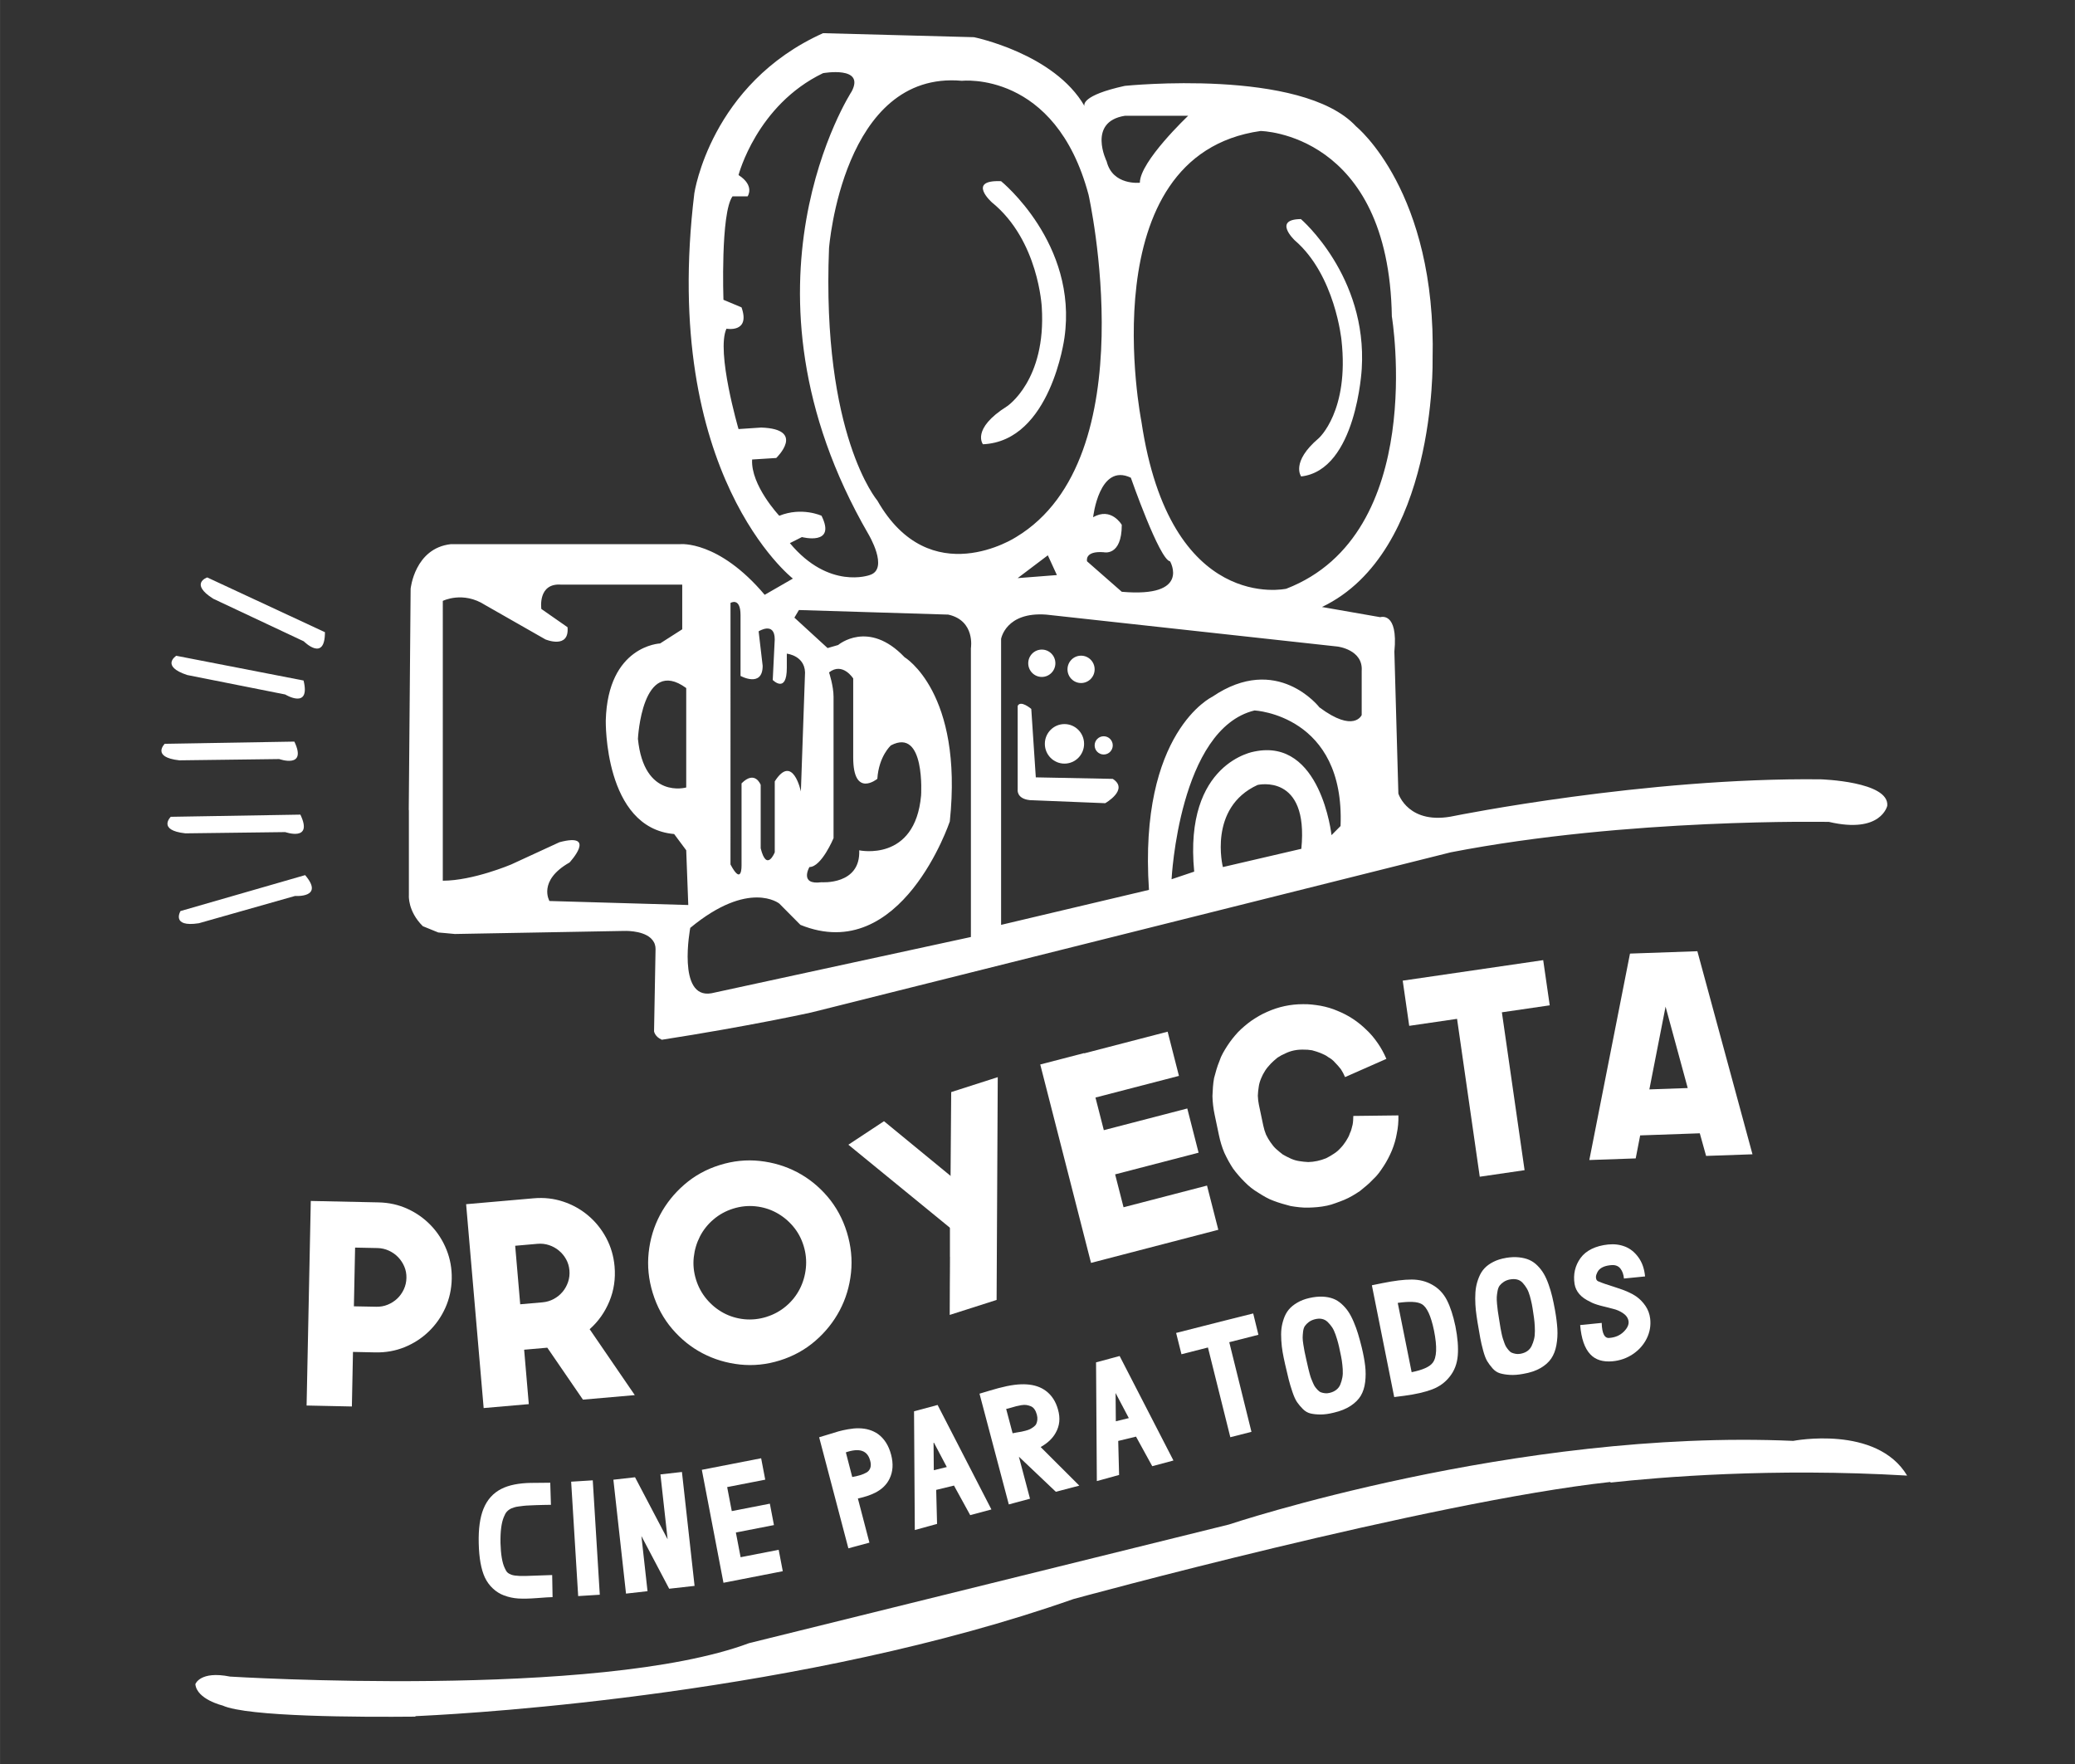 <?xml version="1.0" encoding="UTF-8" standalone="no"?>
<!-- Created with Inkscape (http://www.inkscape.org/) -->

<svg
   width="100"
   height="85"
   viewBox="0 0 26.458 22.49"
   version="1.1"
   id="svg2456"
   inkscape:version="1.1.2 (1:1.1+202202050950+0a00cf5339)"
   sodipodi:docname="logo.svg"
   xmlns:inkscape="http://www.inkscape.org/namespaces/inkscape"
   xmlns:sodipodi="http://sodipodi.sourceforge.net/DTD/sodipodi-0.dtd"
   xmlns="http://www.w3.org/2000/svg"
   xmlns:svg="http://www.w3.org/2000/svg">
  <rect x="0" y="0" width="26.458" height="22.49" fill="#333333" stroke="none"/>
  <sodipodi:namedview
     id="namedview2458"
     pagecolor="#ffffff"
     bordercolor="#666666"
     borderopacity="1.0"
     inkscape:pageshadow="2"
     inkscape:pageopacity="0.0"
     inkscape:pagecheckerboard="0"
     inkscape:document-units="mm"
     showgrid="false"
     units="px"
     width="120px"
     inkscape:zoom="3.1643098"
     inkscape:cx="48.193764"
     inkscape:cy="22.595765"
     inkscape:window-width="1366"
     inkscape:window-height="658"
     inkscape:window-x="1920"
     inkscape:window-y="27"
     inkscape:window-maximized="1"
     inkscape:current-layer="layer1" />
  <defs
     id="defs2453">
    <clipPath
       clipPathUnits="userSpaceOnUse"
       id="clipPath1326">
      <path
         d="M 153.832,269.327 H 168.96 V 256.924 H 153.832 Z"
         id="path1324" />
    </clipPath>
    <clipPath
       clipPathUnits="userSpaceOnUse"
       id="clipPath1330">
      <path
         d="M 153.832,269.327 H 168.96 V 256.924 H 153.832 Z"
         id="path1328" />
    </clipPath>
    <clipPath
       clipPathUnits="userSpaceOnUse"
       id="clipPath1334">
      <path
         d="m 155.109,269.155 h 13.7 v -12.231 h -13.7 z"
         id="path1332" />
    </clipPath>
    <clipPath
       clipPathUnits="userSpaceOnUse"
       id="clipPath1370">
      <path
         d="m 132.458,269.327 h 15.128 v -12.403 h -15.128 z"
         id="path1368" />
    </clipPath>
    <clipPath
       clipPathUnits="userSpaceOnUse"
       id="clipPath1374">
      <path
         d="m 132.458,269.327 h 15.128 v -12.403 h -15.128 z"
         id="path1372" />
    </clipPath>
    <clipPath
       clipPathUnits="userSpaceOnUse"
       id="clipPath1378">
      <path
         d="m 134.151,269.327 h 13.435 v -12.403 h -13.435 z"
         id="path1376" />
    </clipPath>
  </defs>
  <g
     inkscape:label="Capa 1"
     inkscape:groupmode="layer"
     id="layer1">
    <g
       style="fill:#ffffff"
       id="g1370"
       transform="matrix(0.265,0,0,0.265,2.058,0.423)">
      <path
         d="m 79.676,34.087 c 0.013,0.002 0.015,-0.001 0,0 z"
         fill="#f8f7fa"
         id="path1250"
         style="fill:#ffffff" />
      <path
         d="m 79.848,35.898 c -8.422,-0.097 -17.616,1.756 -17.616,1.756 -2.228,0.489 -2.713,-1.071 -2.713,-1.071 l -0.192,-6.83 c 0.192,-1.949 -0.679,-1.656 -0.679,-1.656 L 55.843,27.607 C 61.36,24.973 61.166,15.704 61.166,15.704 61.36,7.609 57.487,4.487 57.487,4.487 54.873,1.657 46.356,2.535 46.356,2.535 44.274,2.992 44.393,3.449 44.417,3.507 42.962,0.976 39.096,0.193 39.096,0.193 L 31.836,0 C 26.415,2.437 25.642,7.705 25.642,7.705 23.995,21.264 30.384,26.24 30.384,26.24 l -1.356,0.781 C 26.803,24.387 24.962,24.584 24.962,24.584 H 13.926 c -1.742,0.194 -1.935,2.145 -1.935,2.145 L 11.901,37.376 h 0.006 c 0,0.108 0,4.098 0,4.098 0,0 -0.067,0.758 0.671,1.49 l 0.743,0.302 0.429,0.038 c 0.008,0.003 0.018,0.003 0.026,0.003 l 0.343,0.032 8.131,-0.147 c 0,0 0.857,-0.042 1.285,0.339 0.006,0.005 0.011,0.01 0.018,0.016 0.023,0.022 0.044,0.045 0.064,0.07 0.029,0.036 0.058,0.075 0.08,0.117 0.011,0.021 0.024,0.041 0.029,0.061 0.008,0.021 0.015,0.041 0.021,0.061 0.021,0.068 0.029,0.137 0.029,0.213 l -0.072,3.951 c 0,0 0.035,0.255 0.363,0.401 v 0.008 c 4.179,-0.647 7.188,-1.311 7.188,-1.311 l 30.783,-7.708 c 8.517,-1.656 18.2,-1.464 18.2,-1.464 2.515,0.586 2.806,-0.778 2.806,-0.778 0.098,-1.17 -3.195,-1.27 -3.195,-1.27 z M 59.206,13.632 c 0,0 1.742,10.463 -5.082,13.097 0,0 -5.591,1.244 -6.97,-8.049 0,0 -2.541,-12.804 5.735,-13.974 0,0 6.172,0.073 6.316,8.925 z m -14.375,9.658 c 0,0 0.29,-2.634 1.815,-1.903 0,0 1.379,3.951 1.888,4.024 0,0 1.017,1.756 -2.324,1.464 l -1.67,-1.464 c 0,0 -0.145,-0.512 0.799,-0.439 0,0 0.871,0.22 0.871,-1.317 0.001,10e-4 -0.508,-0.877 -1.379,-0.365 z M 46.355,3.975 h 3.049 c 0,0 -2.324,2.195 -2.324,3.22 0,0 -1.307,0.147 -1.597,-1.025 0,0 -0.944,-1.903 0.871,-2.195 z M 38.514,2.292 c 0,0 4.502,-0.512 6.099,5.487 0,0 2.832,12.658 -3.485,16.462 0,0 -4.138,2.707 -6.68,-1.756 0,0 -2.686,-3.146 -2.324,-12.145 0.001,0 0.654,-8.56 6.39,-8.049 z m 4.574,23.779 -1.888,0.147 1.452,-1.097 z m -12.85,-1.536 0.581,-0.292 c 0,0 1.67,0.439 0.944,-1.025 0,0 -0.944,-0.439 -2.033,0 0,0 -1.379,-1.464 -1.307,-2.707 l 1.161,-0.073 c 0,0 1.452,-1.39 -0.726,-1.464 l -1.089,0.073 c 0,0 -1.089,-3.732 -0.581,-4.829 0,0 1.161,0.22 0.726,-1.025 l -0.871,-0.366 c 0,0 -0.145,-4.17 0.436,-4.976 h 0.726 c 0,0 0.363,-0.512 -0.436,-1.025 0,0 0.871,-3.365 4.066,-4.902 0,0 2.033,-0.366 1.379,0.878 0,0 -6.099,9.366 0.799,21.291 0,0 1.017,1.683 0.072,1.976 0,0.001 -1.96,0.732 -3.847,-1.536 z m -2.855,2.876 c 0,0 0.482,-0.292 0.482,0.586 v 2.926 c 0,0 1.065,0.586 1.065,-0.486 l -0.194,-1.659 c 0,0 0.775,-0.489 0.775,0.389 l -0.096,1.952 c 0,0 0.677,0.681 0.677,-0.586 v -0.681 c 0,0 0.967,0.097 0.871,1.071 l -0.194,5.56 c 0,0 -0.386,-1.853 -1.257,-0.486 v 3.412 c 0,0 -0.386,0.978 -0.677,-0.194 v -3.049 c 0,0 -0.267,-0.731 -0.921,-0.073 v 3.951 c 0,0 0.024,1.001 -0.532,-0.05 z m -8.712,14.341 c 0,0 -0.581,-0.975 0.967,-1.853 0,0 1.356,-1.464 -0.485,-0.975 l -2.324,1.071 c 0,0 -1.838,0.781 -3.29,0.781 V 27.314 c 0,0 0.967,-0.489 2.033,0.196 l 2.904,1.656 c 0,0 1.161,0.489 1.065,-0.586 l -1.26,-0.878 c 0,0 -0.192,-1.267 0.97,-1.17 h 5.809 v 2.148 l -1.065,0.681 c 0,0 -2.518,0.097 -2.614,3.708 0,0 -0.096,5.168 3.29,5.461 l 0.581,0.781 0.099,2.634 z M 25.252,31.508 V 36.29 c 0,0 -2.033,0.586 -2.324,-2.342 10e-4,0 0.195,-4 2.324,-2.441 z m 13.698,-1.925 v 13.901 l -12.487,2.707 c -1.67,0.292 -1.017,-3.146 -1.017,-3.146 2.832,-2.342 4.284,-1.17 4.284,-1.17 l 1.017,1.025 c 4.864,1.976 7.188,-4.976 7.188,-4.976 0.653,-6.219 -2.178,-7.902 -2.178,-7.902 -1.742,-1.829 -3.195,-0.586 -3.195,-0.586 l -0.508,0.147 -1.597,-1.464 0.218,-0.366 7.188,0.22 c 1.306,0.293 1.088,1.61 1.088,1.61 z m -6.824,1.17 c 0.653,-0.512 1.161,0.292 1.161,0.292 v 3.804 c 0,1.976 1.161,1.025 1.161,1.025 0.072,-1.097 0.653,-1.609 0.653,-1.609 1.67,-0.878 1.452,2.414 1.452,2.414 -0.29,3.22 -2.977,2.634 -2.977,2.634 0.072,1.683 -1.815,1.536 -1.815,1.536 -1.089,0.147 -0.581,-0.731 -0.581,-0.731 0.581,0 1.161,-1.39 1.161,-1.39 v -6.804 c 0.001,-0.513 -0.217,-1.171 -0.217,-1.171 z m 22.724,8.488 -3.775,0.878 c 0,0 -0.726,-2.853 1.67,-3.951 0,0 2.468,-0.586 2.105,3.073 z m 1.888,-1.097 -0.436,0.439 c 0,0 -0.508,-4.682 -3.703,-4.024 0,0 -3.413,0.512 -2.904,5.78 l -1.089,0.366 c 0,0 0.363,-7.243 3.993,-8.121 0,0 4.356,0.22 4.138,5.56 z m 1.017,-5.341 c 0,0 -0.363,0.878 -2.033,-0.366 0,0 -2.033,-2.634 -5.155,-0.512 0,0 -3.557,1.683 -3.049,9.292 l -7.115,1.683 V 29.144 c 0,0 0.218,-1.317 2.178,-1.17 l 14.012,1.536 c 0,0 1.235,0.147 1.161,1.17 v 2.121 z"
         fill="#f8f7fa"
         id="path1252"
         style="fill:#ffffff" />
      <path
         d="m 41.201,32.363 v 4.024 c 0,0 -0.072,0.439 0.581,0.512 l 3.631,0.147 c 0,0 1.161,-0.658 0.363,-1.17 l -3.703,-0.073 -0.218,-3.292 c -0.001,-10e-4 -0.51,-0.44 -0.654,-0.147 z"
         fill="#f8f7fa"
         id="path1254"
         style="fill:#ffffff" />
      <path
         d="m 42.362,30.972 c 0.361,0 0.653,-0.295 0.653,-0.658 0,-0.364 -0.293,-0.658 -0.653,-0.658 -0.361,0 -0.653,0.295 -0.653,0.658 0,0.364 0.293,0.658 0.653,0.658 z"
         fill="#f8f7fa"
         id="path1256"
         style="fill:#ffffff" />
      <path
         d="m 45.34,34.704 c 0.241,0 0.436,-0.197 0.436,-0.439 0,-0.242 -0.195,-0.439 -0.436,-0.439 -0.241,0 -0.436,0.197 -0.436,0.439 0,0.242 0.195,0.439 0.436,0.439 z"
         fill="#f8f7fa"
         id="path1258"
         style="fill:#ffffff" />
      <path
         d="m 44.251,31.265 c 0.361,0 0.653,-0.295 0.653,-0.658 0,-0.364 -0.292,-0.658 -0.653,-0.658 -0.361,0 -0.653,0.295 -0.653,0.658 0,0.364 0.293,0.658 0.653,0.658 z"
         fill="#f8f7fa"
         id="path1260"
         style="fill:#ffffff" />
      <path
         d="m 43.452,35.142 c 0.521,0 0.944,-0.426 0.944,-0.951 0,-0.525 -0.422,-0.951 -0.944,-0.951 -0.521,0 -0.944,0.426 -0.944,0.951 0,0.525 0.422,0.951 0.944,0.951 z"
         fill="#f8f7fa"
         id="path1262"
         style="fill:#ffffff" />
      <path
         d="m 40.402,7.121 c 0,0 3.703,3 3.049,7.536 0,0 -0.653,4.976 -3.921,5.121 0,0 -0.581,-0.731 1.161,-1.829 0,0 1.888,-1.244 1.67,-4.756 0,0 -0.146,-3.22 -2.396,-5.048 0,0.001 -1.235,-1.096 0.436,-1.024 z"
         fill="#f8f7fa"
         id="path1264"
         style="fill:#ffffff" />
      <path
         d="m 54.828,8.943 c 0,0 3.204,2.743 2.929,7.198 0,0 -0.25,4.882 -2.916,5.185 0,0 -0.517,-0.684 0.847,-1.84 0,0 1.474,-1.304 1.094,-4.718 0,0 -0.303,-3.131 -2.251,-4.804 10e-4,0 -1.073,-1.01 0.298,-1.02 z"
         fill="#f8f7fa"
         id="path1266"
         style="fill:#ffffff" />
      <path
         d="m 10.448,56.252 c 0.497,0.01 0.961,0.113 1.393,0.31 0.431,0.197 0.807,0.464 1.129,0.801 0.322,0.337 0.571,0.726 0.748,1.167 0.177,0.441 0.261,0.907 0.251,1.398 -0.01,0.5 -0.114,0.966 -0.309,1.4 -0.195,0.434 -0.462,0.812 -0.797,1.136 -0.336,0.324 -0.723,0.574 -1.161,0.753 -0.44,0.178 -0.907,0.262 -1.405,0.252 L 9.217,63.446 9.164,66.071 6.985,66.025 7.187,56.183 Z m -0.109,5.021 c 0.195,0.004 0.38,-0.029 0.553,-0.101 0.174,-0.072 0.327,-0.17 0.458,-0.295 0.131,-0.126 0.236,-0.274 0.315,-0.444 0.078,-0.171 0.121,-0.354 0.124,-0.548 0.004,-0.195 -0.03,-0.377 -0.102,-0.546 C 11.614,59.169 11.515,59.019 11.39,58.888 11.264,58.757 11.116,58.653 10.944,58.574 10.773,58.495 10.59,58.453 10.395,58.449 L 9.319,58.427 9.261,61.252 Z"
         fill="#f8f7fa"
         id="path1268"
         style="fill:#ffffff" />
      <path
         d="m 17.677,65.958 -2.172,0.189 -0.844,-9.808 3.251,-0.284 c 0.495,-0.044 0.967,0.009 1.417,0.158 0.45,0.149 0.852,0.373 1.208,0.674 0.356,0.301 0.645,0.661 0.868,1.08 0.223,0.42 0.356,0.874 0.399,1.364 0.052,0.596 -0.032,1.157 -0.25,1.682 -0.218,0.525 -0.534,0.973 -0.949,1.34 l 2.172,3.171 -2.495,0.218 -1.714,-2.499 -0.039,0.003 -1.076,0.094 z m -0.413,-4.804 1.073,-0.094 c 0.194,-0.017 0.374,-0.071 0.54,-0.16 0.165,-0.089 0.307,-0.204 0.424,-0.343 0.117,-0.138 0.205,-0.298 0.266,-0.476 0.06,-0.178 0.082,-0.365 0.065,-0.559 C 19.615,59.328 19.562,59.15 19.473,58.99 19.383,58.829 19.27,58.69 19.13,58.574 18.991,58.457 18.833,58.369 18.654,58.309 18.476,58.249 18.289,58.228 18.095,58.245 l -1.073,0.094 z"
         fill="#f8f7fa"
         id="path1270"
         style="fill:#ffffff" />
      <path
         d="m 26.863,54.456 c 0.643,-0.202 1.286,-0.267 1.929,-0.198 0.643,0.07 1.242,0.25 1.794,0.539 0.553,0.289 1.04,0.681 1.463,1.175 0.421,0.494 0.732,1.066 0.932,1.713 0.202,0.656 0.269,1.309 0.2,1.957 -0.069,0.648 -0.25,1.249 -0.543,1.804 -0.293,0.554 -0.684,1.044 -1.175,1.469 -0.49,0.425 -1.058,0.738 -1.7,0.939 -0.643,0.202 -1.286,0.267 -1.929,0.198 -0.643,-0.07 -1.242,-0.25 -1.794,-0.539 -0.553,-0.289 -1.04,-0.681 -1.463,-1.175 -0.421,-0.494 -0.734,-1.069 -0.936,-1.727 -0.2,-0.648 -0.265,-1.296 -0.196,-1.944 0.069,-0.648 0.25,-1.249 0.543,-1.804 0.293,-0.554 0.684,-1.044 1.175,-1.469 0.489,-0.424 1.056,-0.738 1.7,-0.938 z m 2.252,7.303 c 0.355,-0.111 0.671,-0.284 0.947,-0.52 0.276,-0.235 0.492,-0.508 0.652,-0.819 0.159,-0.31 0.258,-0.646 0.295,-1.007 0.037,-0.36 0.001,-0.719 -0.109,-1.076 -0.11,-0.357 -0.281,-0.67 -0.513,-0.941 -0.232,-0.272 -0.502,-0.49 -0.807,-0.654 -0.306,-0.164 -0.638,-0.265 -0.998,-0.302 -0.359,-0.036 -0.716,10e-4 -1.071,0.112 -0.355,0.111 -0.671,0.285 -0.947,0.52 -0.276,0.235 -0.492,0.508 -0.652,0.819 -0.159,0.311 -0.258,0.644 -0.297,1.001 -0.039,0.357 -0.003,0.713 0.107,1.069 0.109,0.357 0.282,0.673 0.515,0.949 0.233,0.276 0.504,0.496 0.809,0.661 0.305,0.164 0.639,0.265 0.997,0.302 0.36,0.035 0.718,-0.002 1.073,-0.113 z"
         fill="#f8f7fa"
         id="path1272"
         style="fill:#ffffff" />
      <path
         d="m 44.944,51.208 0.402,1.569 4.016,-1.043 0.544,2.127 -4.016,1.043 0.405,1.582 4.016,-1.043 0.544,2.127 -6.125,1.593 -2.443,-9.546 2.111,-0.548 0.003,0.013 4.016,-1.043 0.544,2.127 z"
         fill="#f8f7fa"
         id="path1274"
         style="fill:#ffffff" />
      <path
         d="m 56.069,56.412 c -0.148,0.031 -0.294,0.054 -0.441,0.067 -0.147,0.013 -0.292,0.022 -0.437,0.025 -0.144,0.003 -0.288,-0.002 -0.431,-0.018 -0.143,-0.015 -0.286,-0.034 -0.426,-0.059 -0.134,-0.035 -0.27,-0.073 -0.405,-0.112 -0.135,-0.04 -0.273,-0.085 -0.411,-0.138 -0.128,-0.046 -0.254,-0.103 -0.379,-0.173 -0.124,-0.07 -0.244,-0.141 -0.36,-0.217 -0.239,-0.141 -0.458,-0.313 -0.655,-0.517 -0.206,-0.202 -0.393,-0.418 -0.56,-0.647 -0.148,-0.224 -0.288,-0.476 -0.419,-0.759 -0.11,-0.259 -0.196,-0.542 -0.26,-0.848 l -0.209,-0.996 c -0.061,-0.288 -0.095,-0.583 -0.103,-0.881 0.005,-0.147 0.013,-0.292 0.024,-0.437 0.01,-0.144 0.029,-0.287 0.054,-0.429 0.035,-0.135 0.072,-0.271 0.113,-0.408 0.039,-0.136 0.087,-0.269 0.141,-0.4 0.044,-0.137 0.101,-0.268 0.17,-0.392 0.069,-0.125 0.142,-0.244 0.218,-0.361 0.145,-0.223 0.317,-0.442 0.517,-0.658 0.195,-0.197 0.411,-0.38 0.647,-0.549 0.119,-0.08 0.24,-0.156 0.366,-0.229 0.125,-0.073 0.254,-0.136 0.387,-0.193 0.546,-0.244 1.118,-0.367 1.716,-0.367 0.144,-0.003 0.288,0.002 0.431,0.018 0.143,0.016 0.286,0.034 0.426,0.059 0.292,0.056 0.558,0.136 0.798,0.24 0.267,0.107 0.516,0.236 0.747,0.388 0.231,0.152 0.45,0.329 0.655,0.53 0.192,0.178 0.372,0.39 0.542,0.637 0.156,0.223 0.295,0.475 0.418,0.759 l -1.989,0.877 c -0.056,-0.134 -0.123,-0.261 -0.202,-0.381 -0.099,-0.125 -0.194,-0.232 -0.285,-0.323 -0.085,-0.101 -0.193,-0.186 -0.326,-0.259 -0.055,-0.044 -0.112,-0.079 -0.172,-0.107 -0.06,-0.028 -0.125,-0.057 -0.195,-0.088 -0.119,-0.048 -0.255,-0.091 -0.408,-0.132 -0.141,-0.025 -0.284,-0.035 -0.428,-0.032 -0.31,-0.006 -0.596,0.054 -0.858,0.183 -0.133,0.056 -0.259,0.124 -0.378,0.204 -0.124,0.1 -0.23,0.196 -0.32,0.287 -0.052,0.057 -0.099,0.11 -0.142,0.16 -0.043,0.051 -0.086,0.107 -0.127,0.171 -0.082,0.127 -0.147,0.251 -0.194,0.37 -0.061,0.141 -0.1,0.277 -0.118,0.409 -0.011,0.076 -0.021,0.148 -0.029,0.218 -0.008,0.07 -0.013,0.142 -0.015,0.215 0.005,0.154 0.023,0.301 0.052,0.441 l 0.21,0.996 c 0.033,0.157 0.077,0.303 0.133,0.437 0.032,0.067 0.066,0.13 0.101,0.19 0.035,0.061 0.073,0.12 0.112,0.175 0.092,0.135 0.183,0.244 0.273,0.325 0.056,0.052 0.112,0.1 0.166,0.142 0.055,0.044 0.108,0.086 0.163,0.129 0.061,0.032 0.123,0.066 0.184,0.098 0.061,0.032 0.127,0.065 0.196,0.095 0.139,0.061 0.275,0.101 0.406,0.119 0.074,0.011 0.148,0.021 0.217,0.029 0.069,0.008 0.14,0.014 0.214,0.016 0.288,-0.007 0.574,-0.068 0.858,-0.183 0.065,-0.032 0.129,-0.067 0.189,-0.102 0.06,-0.035 0.123,-0.074 0.186,-0.116 0.113,-0.07 0.22,-0.161 0.322,-0.275 0.09,-0.091 0.175,-0.202 0.257,-0.329 0.041,-0.064 0.077,-0.126 0.11,-0.187 0.032,-0.061 0.06,-0.127 0.082,-0.196 0.032,-0.061 0.057,-0.126 0.074,-0.195 0.018,-0.068 0.036,-0.139 0.056,-0.217 0.013,-0.067 0.022,-0.134 0.025,-0.204 0.003,-0.07 0.006,-0.14 0.009,-0.214 l 2.169,-0.026 c 0.008,0.3 -0.017,0.588 -0.076,0.866 -0.044,0.265 -0.123,0.538 -0.235,0.817 -0.055,0.13 -0.114,0.257 -0.179,0.381 -0.064,0.124 -0.134,0.243 -0.209,0.36 -0.075,0.117 -0.155,0.232 -0.239,0.345 -0.085,0.113 -0.181,0.218 -0.287,0.314 -0.096,0.103 -0.198,0.2 -0.305,0.291 -0.107,0.092 -0.216,0.181 -0.324,0.267 -0.119,0.08 -0.241,0.157 -0.366,0.229 -0.125,0.073 -0.254,0.136 -0.387,0.193 -0.142,0.058 -0.281,0.11 -0.415,0.157 -0.133,0.053 -0.275,0.092 -0.422,0.125 z"
         fill="#f8f7fa"
         id="path1276"
         style="fill:#ffffff" />
      <path
         d="m 66.802,46.771 -2.302,0.336 1.092,7.595 -2.157,0.315 -1.092,-7.595 -2.302,0.336 -0.313,-2.174 6.76,-0.987 z"
         fill="#f8f7fa"
         id="path1278"
         style="fill:#ffffff" />
      <path
         d="m 73.906,44.168 2.652,9.77 -2.232,0.078 -0.303,-1.088 -2.869,0.101 -0.215,1.107 -2.232,0.078 1.957,-9.932 z m -2.31,6.648 1.846,-0.065 -1.066,-3.916 z"
         fill="#f8f7fa"
         id="path1280"
         style="fill:#ffffff" />
      <path
         d="m 17.794,69.748 c 0.089,-0.002 0.235,-0.003 0.44,-0.004 0.205,-0.001 0.363,-0.003 0.475,-0.005 l 0.033,1.063 c -0.07,0.001 -0.191,0.003 -0.363,0.006 -0.172,0.003 -0.291,0.006 -0.356,0.01 -0.065,0.004 -0.164,0.007 -0.297,0.013 -0.133,0.005 -0.232,0.011 -0.297,0.02 -0.065,0.008 -0.142,0.018 -0.23,0.029 -0.089,0.011 -0.16,0.025 -0.216,0.043 -0.056,0.018 -0.106,0.036 -0.153,0.055 -0.088,0.044 -0.158,0.096 -0.211,0.155 -0.053,0.059 -0.101,0.147 -0.145,0.26 -0.117,0.284 -0.169,0.7 -0.159,1.249 0.015,0.544 0.082,0.945 0.203,1.2 0.043,0.103 0.088,0.175 0.133,0.216 0.045,0.042 0.11,0.078 0.194,0.109 0.089,0.031 0.217,0.05 0.382,0.056 0.165,0.006 0.425,0.002 0.779,-0.015 0.354,-0.016 0.619,-0.025 0.796,-0.028 l 0.019,1.063 c -0.139,0.002 -0.39,0.018 -0.75,0.046 -0.36,0.028 -0.66,0.034 -0.898,0.02 -0.238,-0.015 -0.47,-0.065 -0.695,-0.15 -0.192,-0.072 -0.369,-0.182 -0.529,-0.332 -0.161,-0.15 -0.29,-0.327 -0.387,-0.532 -0.18,-0.391 -0.278,-0.936 -0.294,-1.636 -0.018,-0.695 0.059,-1.25 0.229,-1.667 0.179,-0.44 0.467,-0.759 0.864,-0.959 0.355,-0.181 0.834,-0.277 1.435,-0.287 z"
         fill="#f8f7fa"
         id="path1282"
         style="fill:#ffffff" />
      <path
         d="m 19.715,69.689 1.04,-0.065 0.338,5.504 -1.04,0.065 z"
         fill="#f8f7fa"
         id="path1284"
         style="fill:#ffffff" />
      <path
         d="m 21.747,69.594 1.035,-0.117 0.007,-0.001 1.568,2.985 -0.346,-3.122 1.035,-0.117 0.608,5.48 -1.222,0.137 -1.336,-2.535 0.294,2.653 -1.035,0.117 z"
         fill="#f8f7fa"
         id="path1286"
         style="fill:#ffffff" />
      <path
         d="m 26.003,69.118 2.854,-0.556 0.197,1.03 -1.832,0.357 0.222,1.155 1.832,-0.357 0.197,1.03 -1.832,0.357 0.228,1.189 1.832,-0.357 0.197,1.03 -2.854,0.557 -0.004,-0.021 z"
         fill="#f8f7fa"
         id="path1288"
         style="fill:#ffffff" />
      <path
         d="m 48.825,62.533 c 0.456,-0.117 0.867,-0.222 1.234,-0.314 0.365,-0.094 0.777,-0.198 1.234,-0.314 0.456,-0.117 0.868,-0.218 1.235,-0.308 l 0.006,-0.002 0.251,1.026 -1.403,0.358 1.068,4.312 -1.017,0.259 -1.077,-4.317 -1.274,0.325 z"
         fill="#f8f7fa"
         id="path1290"
         style="fill:#ffffff" />
      <path
         d="m 55.236,60.853 c 0.227,-0.052 0.437,-0.074 0.631,-0.066 0.193,0.008 0.363,0.041 0.509,0.096 0.147,0.055 0.283,0.139 0.409,0.253 0.126,0.113 0.234,0.237 0.325,0.372 0.091,0.135 0.177,0.3 0.259,0.493 0.083,0.194 0.152,0.383 0.208,0.57 0.057,0.187 0.116,0.404 0.177,0.649 0.081,0.333 0.136,0.631 0.167,0.894 0.031,0.263 0.031,0.521 10e-4,0.776 -0.031,0.255 -0.1,0.474 -0.208,0.658 -0.108,0.184 -0.273,0.348 -0.49,0.492 -0.218,0.143 -0.488,0.254 -0.811,0.328 -0.235,0.059 -0.446,0.088 -0.633,0.088 -0.187,0 -0.348,-0.016 -0.484,-0.048 -0.136,-0.031 -0.26,-0.103 -0.372,-0.214 -0.112,-0.111 -0.204,-0.223 -0.28,-0.333 -0.075,-0.11 -0.15,-0.274 -0.223,-0.491 -0.073,-0.216 -0.133,-0.416 -0.179,-0.598 -0.046,-0.182 -0.104,-0.429 -0.175,-0.74 -0.049,-0.215 -0.088,-0.408 -0.118,-0.579 -0.03,-0.172 -0.051,-0.36 -0.064,-0.567 -0.013,-0.206 -0.011,-0.39 0.007,-0.55 0.018,-0.16 0.057,-0.325 0.115,-0.492 0.058,-0.168 0.137,-0.312 0.238,-0.434 0.101,-0.122 0.236,-0.233 0.405,-0.332 0.168,-0.1 0.364,-0.175 0.586,-0.226 z m 0.248,1.026 c -0.108,0.03 -0.201,0.074 -0.279,0.133 -0.077,0.059 -0.138,0.121 -0.184,0.187 -0.045,0.066 -0.073,0.154 -0.087,0.265 -0.012,0.111 -0.02,0.208 -0.021,0.29 0,0.082 0.01,0.194 0.033,0.336 0.023,0.141 0.041,0.252 0.057,0.33 0.015,0.078 0.04,0.194 0.074,0.344 0.01,0.046 0.028,0.124 0.053,0.233 0.025,0.11 0.044,0.194 0.057,0.251 0.013,0.057 0.034,0.138 0.062,0.242 0.028,0.104 0.054,0.185 0.076,0.242 0.023,0.057 0.052,0.128 0.088,0.211 0.036,0.083 0.07,0.148 0.104,0.193 0.034,0.045 0.076,0.095 0.127,0.148 0.051,0.053 0.103,0.089 0.157,0.108 0.055,0.019 0.116,0.032 0.185,0.041 0.069,0.008 0.141,0.003 0.219,-0.015 0.127,-0.029 0.235,-0.078 0.325,-0.148 0.09,-0.069 0.156,-0.156 0.198,-0.262 0.042,-0.106 0.075,-0.217 0.096,-0.333 0.022,-0.115 0.027,-0.249 0.018,-0.397 C 56.832,64.129 56.817,63.99 56.798,63.862 56.778,63.734 56.75,63.591 56.714,63.43 56.681,63.264 56.649,63.122 56.617,63.004 56.586,62.887 56.545,62.756 56.496,62.613 56.447,62.471 56.392,62.353 56.33,62.261 56.268,62.17 56.198,62.085 56.118,62.007 56.039,61.929 55.945,61.88 55.838,61.858 55.733,61.837 55.615,61.844 55.484,61.879 Z"
         fill="#f8f7fa"
         id="path1292"
         style="fill:#ffffff" />
      <path
         d="m 58.244,60.239 0.514,-0.104 c 0.567,-0.114 1.032,-0.172 1.399,-0.171 0.365,0 0.696,0.083 0.99,0.25 0.304,0.169 0.54,0.415 0.707,0.741 0.167,0.326 0.303,0.746 0.411,1.261 0.107,0.543 0.145,1.012 0.112,1.406 -0.033,0.394 -0.162,0.732 -0.387,1.012 -0.216,0.278 -0.498,0.484 -0.848,0.616 -0.349,0.132 -0.795,0.234 -1.337,0.306 l -0.486,0.062 -0.972,-4.86 z m 1.245,0.848 0.669,3.334 c 0.525,-0.106 0.862,-0.255 1.008,-0.447 0.202,-0.252 0.225,-0.769 0.069,-1.551 -0.148,-0.718 -0.346,-1.144 -0.597,-1.281 -0.202,-0.117 -0.586,-0.135 -1.15,-0.055 z"
         fill="#f8f7fa"
         id="path1294"
         style="fill:#ffffff" />
      <path
         d="m 64.691,58.922 c 0.23,-0.038 0.441,-0.047 0.633,-0.026 0.192,0.021 0.359,0.062 0.503,0.127 0.142,0.065 0.274,0.157 0.392,0.278 0.119,0.121 0.219,0.252 0.301,0.392 0.082,0.141 0.158,0.31 0.228,0.508 0.07,0.198 0.128,0.392 0.173,0.582 0.045,0.19 0.091,0.41 0.136,0.659 0.06,0.337 0.097,0.638 0.113,0.902 0.015,0.264 -0.001,0.522 -0.047,0.775 -0.046,0.253 -0.129,0.467 -0.249,0.645 -0.12,0.177 -0.293,0.331 -0.519,0.461 -0.227,0.13 -0.504,0.223 -0.83,0.277 -0.238,0.045 -0.451,0.06 -0.637,0.049 -0.186,-0.011 -0.346,-0.037 -0.48,-0.077 -0.134,-0.04 -0.253,-0.119 -0.357,-0.237 -0.104,-0.119 -0.191,-0.235 -0.259,-0.349 -0.068,-0.115 -0.132,-0.282 -0.192,-0.503 -0.06,-0.221 -0.107,-0.423 -0.141,-0.609 -0.035,-0.184 -0.078,-0.434 -0.13,-0.749 -0.035,-0.217 -0.063,-0.413 -0.082,-0.586 -0.019,-0.173 -0.029,-0.363 -0.03,-0.57 -0.001,-0.207 0.013,-0.39 0.041,-0.549 0.028,-0.159 0.076,-0.32 0.144,-0.485 0.067,-0.163 0.156,-0.303 0.264,-0.418 0.108,-0.115 0.25,-0.217 0.424,-0.306 0.174,-0.089 0.375,-0.152 0.6,-0.189 z m 0.184,1.039 c -0.109,0.023 -0.204,0.061 -0.286,0.116 -0.082,0.054 -0.145,0.112 -0.194,0.175 -0.049,0.062 -0.083,0.15 -0.103,0.26 -0.021,0.11 -0.032,0.206 -0.038,0.288 -0.005,0.082 -0.001,0.195 0.012,0.337 0.013,0.142 0.026,0.254 0.037,0.333 0.01,0.079 0.029,0.196 0.054,0.348 0.007,0.047 0.021,0.125 0.038,0.236 0.019,0.111 0.032,0.196 0.041,0.254 0.009,0.058 0.025,0.139 0.048,0.245 0.022,0.106 0.042,0.188 0.062,0.246 0.019,0.058 0.043,0.131 0.074,0.216 0.03,0.085 0.061,0.152 0.093,0.199 0.031,0.047 0.07,0.099 0.118,0.155 0.046,0.056 0.097,0.096 0.151,0.117 0.054,0.022 0.114,0.04 0.182,0.052 0.068,0.012 0.141,0.012 0.219,-0.001 0.129,-0.022 0.239,-0.063 0.333,-0.127 0.094,-0.064 0.165,-0.147 0.214,-0.25 0.05,-0.103 0.088,-0.212 0.117,-0.327 0.029,-0.114 0.042,-0.247 0.041,-0.396 -0.001,-0.15 -0.007,-0.289 -0.019,-0.418 -0.011,-0.129 -0.031,-0.275 -0.057,-0.437 -0.023,-0.167 -0.046,-0.311 -0.07,-0.431 -0.024,-0.12 -0.057,-0.252 -0.097,-0.399 C 65.804,60.609 65.756,60.489 65.7,60.394 65.644,60.298 65.579,60.21 65.504,60.127 c -0.074,-0.082 -0.165,-0.138 -0.272,-0.165 -0.105,-0.026 -0.224,-0.026 -0.357,0 z"
         fill="#f8f7fa"
         id="path1296"
         style="fill:#ffffff" />
      <path
         d="m 70.425,58.378 c 0.251,0.098 0.466,0.271 0.645,0.518 0.18,0.248 0.286,0.554 0.32,0.918 l -1.016,0.101 c -0.019,-0.197 -0.075,-0.355 -0.169,-0.476 -0.094,-0.121 -0.23,-0.178 -0.408,-0.171 -0.321,0.02 -0.543,0.112 -0.664,0.279 -0.036,0.056 -0.065,0.117 -0.088,0.184 -0.023,0.067 -0.025,0.134 -0.007,0.203 0.018,0.069 0.065,0.112 0.142,0.132 0.124,0.056 0.397,0.151 0.822,0.284 0.424,0.133 0.743,0.275 0.958,0.424 0.173,0.121 0.323,0.274 0.448,0.457 0.125,0.184 0.2,0.387 0.227,0.611 0.04,0.34 -0.017,0.663 -0.17,0.968 -0.154,0.305 -0.377,0.553 -0.668,0.747 -0.291,0.194 -0.616,0.307 -0.973,0.34 -0.465,0.042 -0.82,-0.07 -1.067,-0.333 -0.274,-0.288 -0.437,-0.758 -0.49,-1.41 l 1.036,-0.103 c 0.014,0.523 0.144,0.762 0.388,0.72 0.269,-0.023 0.492,-0.121 0.669,-0.293 0.176,-0.173 0.255,-0.34 0.236,-0.503 -0.023,-0.153 -0.108,-0.282 -0.256,-0.384 -0.149,-0.103 -0.312,-0.176 -0.49,-0.217 -0.179,-0.043 -0.381,-0.094 -0.606,-0.154 -0.225,-0.06 -0.393,-0.124 -0.505,-0.191 -0.431,-0.199 -0.678,-0.481 -0.741,-0.847 -0.074,-0.468 0.022,-0.886 0.288,-1.255 0.133,-0.182 0.312,-0.327 0.536,-0.437 0.224,-0.109 0.486,-0.18 0.788,-0.212 0.293,-0.03 0.565,0.003 0.815,0.101 z"
         fill="#f8f7fa"
         id="path1298"
         style="fill:#ffffff" />
      <path
         d="M 78.519,67.726 C 65.16,67.14 51.366,71.75 51.366,71.75 l -23.088,5.707 c -7.26,2.707 -24.975,1.609 -24.975,1.609 -1.452,-0.292 -1.67,0.366 -1.67,0.366 0.072,0.731 1.307,1.025 1.307,1.025 1.193,0.547 6.616,0.562 9.27,0.536 l 0.023,-0.024 c 0,0 0.125,-0.006 0.365,-0.018 2.582,-0.126 18.333,-1.062 31.288,-5.616 0,0 17.134,-4.682 25.846,-5.634 0,0 -0.006,0.011 -0.014,0.032 2.329,-0.258 7.777,-0.72 14.282,-0.337 -1.471,-2.452 -5.481,-1.67 -5.481,-1.67 z"
         fill="#f8f7fa"
         id="path1300"
         style="fill:#ffffff" />
      <path
         d="m 7.868,28.819 -5.664,-2.634 c 0,0 -0.871,0.292 0.29,1.025 l 4.357,2.049 c 0,0 1.017,1.024 1.017,-0.44 z"
         fill="#f8f7fa"
         id="path1302"
         style="fill:#ffffff" />
      <path
         d="m 6.839,31.144 -6.125,-1.19 c 0,0 -0.776,0.494 0.525,0.925 l 4.717,0.937 c -0.001,0 1.23,0.749 0.883,-0.672 z"
         fill="#f8f7fa"
         id="path1304"
         style="fill:#ffffff" />
      <path
         d="m 6.396,34.083 -6.237,0.105 c 0,0 -0.659,0.645 0.703,0.796 L 5.669,34.923 c 0,0 1.356,0.479 0.727,-0.841 z"
         fill="#f8f7fa"
         id="path1306"
         style="fill:#ffffff" />
      <path
         d="m 6.686,37.596 -6.237,0.105 c 0,0 -0.659,0.645 0.703,0.796 l 4.807,-0.06 c 0,0 1.357,0.477 0.727,-0.841 z"
         fill="#f8f7fa"
         id="path1308"
         style="fill:#ffffff" />
      <path
         d="m 6.914,40.507 -5.997,1.729 c 0,0 -0.471,0.795 0.884,0.586 L 6.429,41.509 c -0.001,0 1.433,0.108 0.485,-1.002 z"
         fill="#f8f7fa"
         id="path1310"
         style="fill:#ffffff" />
      <path
         d="m 38.283,59.571 v 0.542 h -0.003 z"
         fill="#f8f7fa"
         id="path1312"
         style="fill:#ffffff" />
      <path
         d="m 40.242,50.227 -0.055,10.718 -2.256,0.721 0.006,-1.552 0.004,-0.542 0.003,-0.701 h -0.003 v -2.637 l 0.02,0.027 0.007,-0.827 0.034,-4.489 z"
         fill="#f8f7fa"
         id="path1314"
         style="fill:#ffffff" />
      <path
         d="m 38.173,54.57 -0.063,-0.053 0.195,0.733 -3.537,-2.904 -1.714,1.131 5.282,4.317 0.558,-0.368 0.198,0.731 z"
         fill="#f8f7fa"
         id="path1316"
         style="fill:#ffffff" />
      <path
         d="m 31.648,67.552 c 0.072,-0.02 0.217,-0.064 0.436,-0.132 0.218,-0.069 0.385,-0.12 0.502,-0.153 0.117,-0.033 0.268,-0.067 0.454,-0.1 0.187,-0.033 0.357,-0.049 0.512,-0.047 0.362,0.004 0.674,0.098 0.935,0.281 0.299,0.221 0.507,0.549 0.622,0.984 0.117,0.44 0.091,0.828 -0.075,1.164 -0.137,0.285 -0.369,0.51 -0.697,0.675 -0.23,0.115 -0.505,0.206 -0.825,0.273 l 0.555,2.125 -1.013,0.273 z m 2.449,1.106 C 33.965,68.183 33.578,68.057 32.933,68.278 l 0.307,1.186 c 0.134,-0.022 0.261,-0.051 0.382,-0.088 0.121,-0.037 0.223,-0.081 0.309,-0.13 0.086,-0.05 0.145,-0.124 0.18,-0.223 0.034,-0.1 0.029,-0.222 -0.013,-0.365 z"
         fill="#f8f7fa"
         id="path1318"
         style="fill:#ffffff" />
      <path
         d="m 36.214,66.303 1.134,-0.305 2.589,5.027 -1.02,0.274 -0.781,-1.423 -0.856,0.208 0.042,1.636 -1.071,0.295 z m 0.939,1.474 0.012,1.36 0.625,-0.153 z"
         fill="#f8f7fa"
         id="path1320"
         style="fill:#ffffff" />
      <path
         d="m 40.294,65.184 c 0.536,-0.144 0.988,-0.203 1.356,-0.175 0.358,0.025 0.661,0.128 0.906,0.31 0.283,0.211 0.478,0.511 0.585,0.9 0.119,0.411 0.081,0.785 -0.115,1.125 -0.14,0.252 -0.361,0.466 -0.662,0.644 -0.008,0.007 -0.026,0.02 -0.056,0.036 l 1.858,1.855 -1.129,0.296 -1.778,-1.687 0.535,2.021 -1.02,0.274 -1.41,-5.328 0.495,-0.148 c 0.19,-0.055 0.333,-0.096 0.432,-0.123 z m 0.353,1.006 0.31,1.17 c 0.031,-0.008 0.097,-0.021 0.196,-0.038 0.099,-0.017 0.173,-0.029 0.222,-0.037 0.049,-0.008 0.119,-0.025 0.211,-0.05 0.092,-0.025 0.163,-0.05 0.212,-0.075 0.049,-0.025 0.103,-0.059 0.164,-0.103 0.061,-0.043 0.105,-0.092 0.132,-0.145 0.027,-0.053 0.044,-0.119 0.053,-0.197 0.008,-0.078 0.001,-0.161 -0.024,-0.253 -0.028,-0.104 -0.066,-0.191 -0.116,-0.26 -0.05,-0.07 -0.109,-0.117 -0.18,-0.145 -0.07,-0.027 -0.139,-0.047 -0.206,-0.057 -0.068,-0.01 -0.151,-0.008 -0.248,0.008 -0.097,0.017 -0.177,0.033 -0.244,0.051 -0.065,0.018 -0.15,0.042 -0.253,0.072 -0.103,0.03 -0.179,0.05 -0.229,0.058 z"
         fill="#f8f7fa"
         id="path1322"
         style="fill:#ffffff" />
      <path
         d="m 44.972,63.948 1.135,-0.305 2.589,5.027 -1.02,0.274 -0.781,-1.423 -0.856,0.208 0.042,1.636 -1.071,0.295 z m 0.94,1.475 0.012,1.36 0.625,-0.153 z"
         fill="#f8f7fa"
         id="path1324-4"
         style="fill:#ffffff" />
    </g>
  </g>
</svg>
